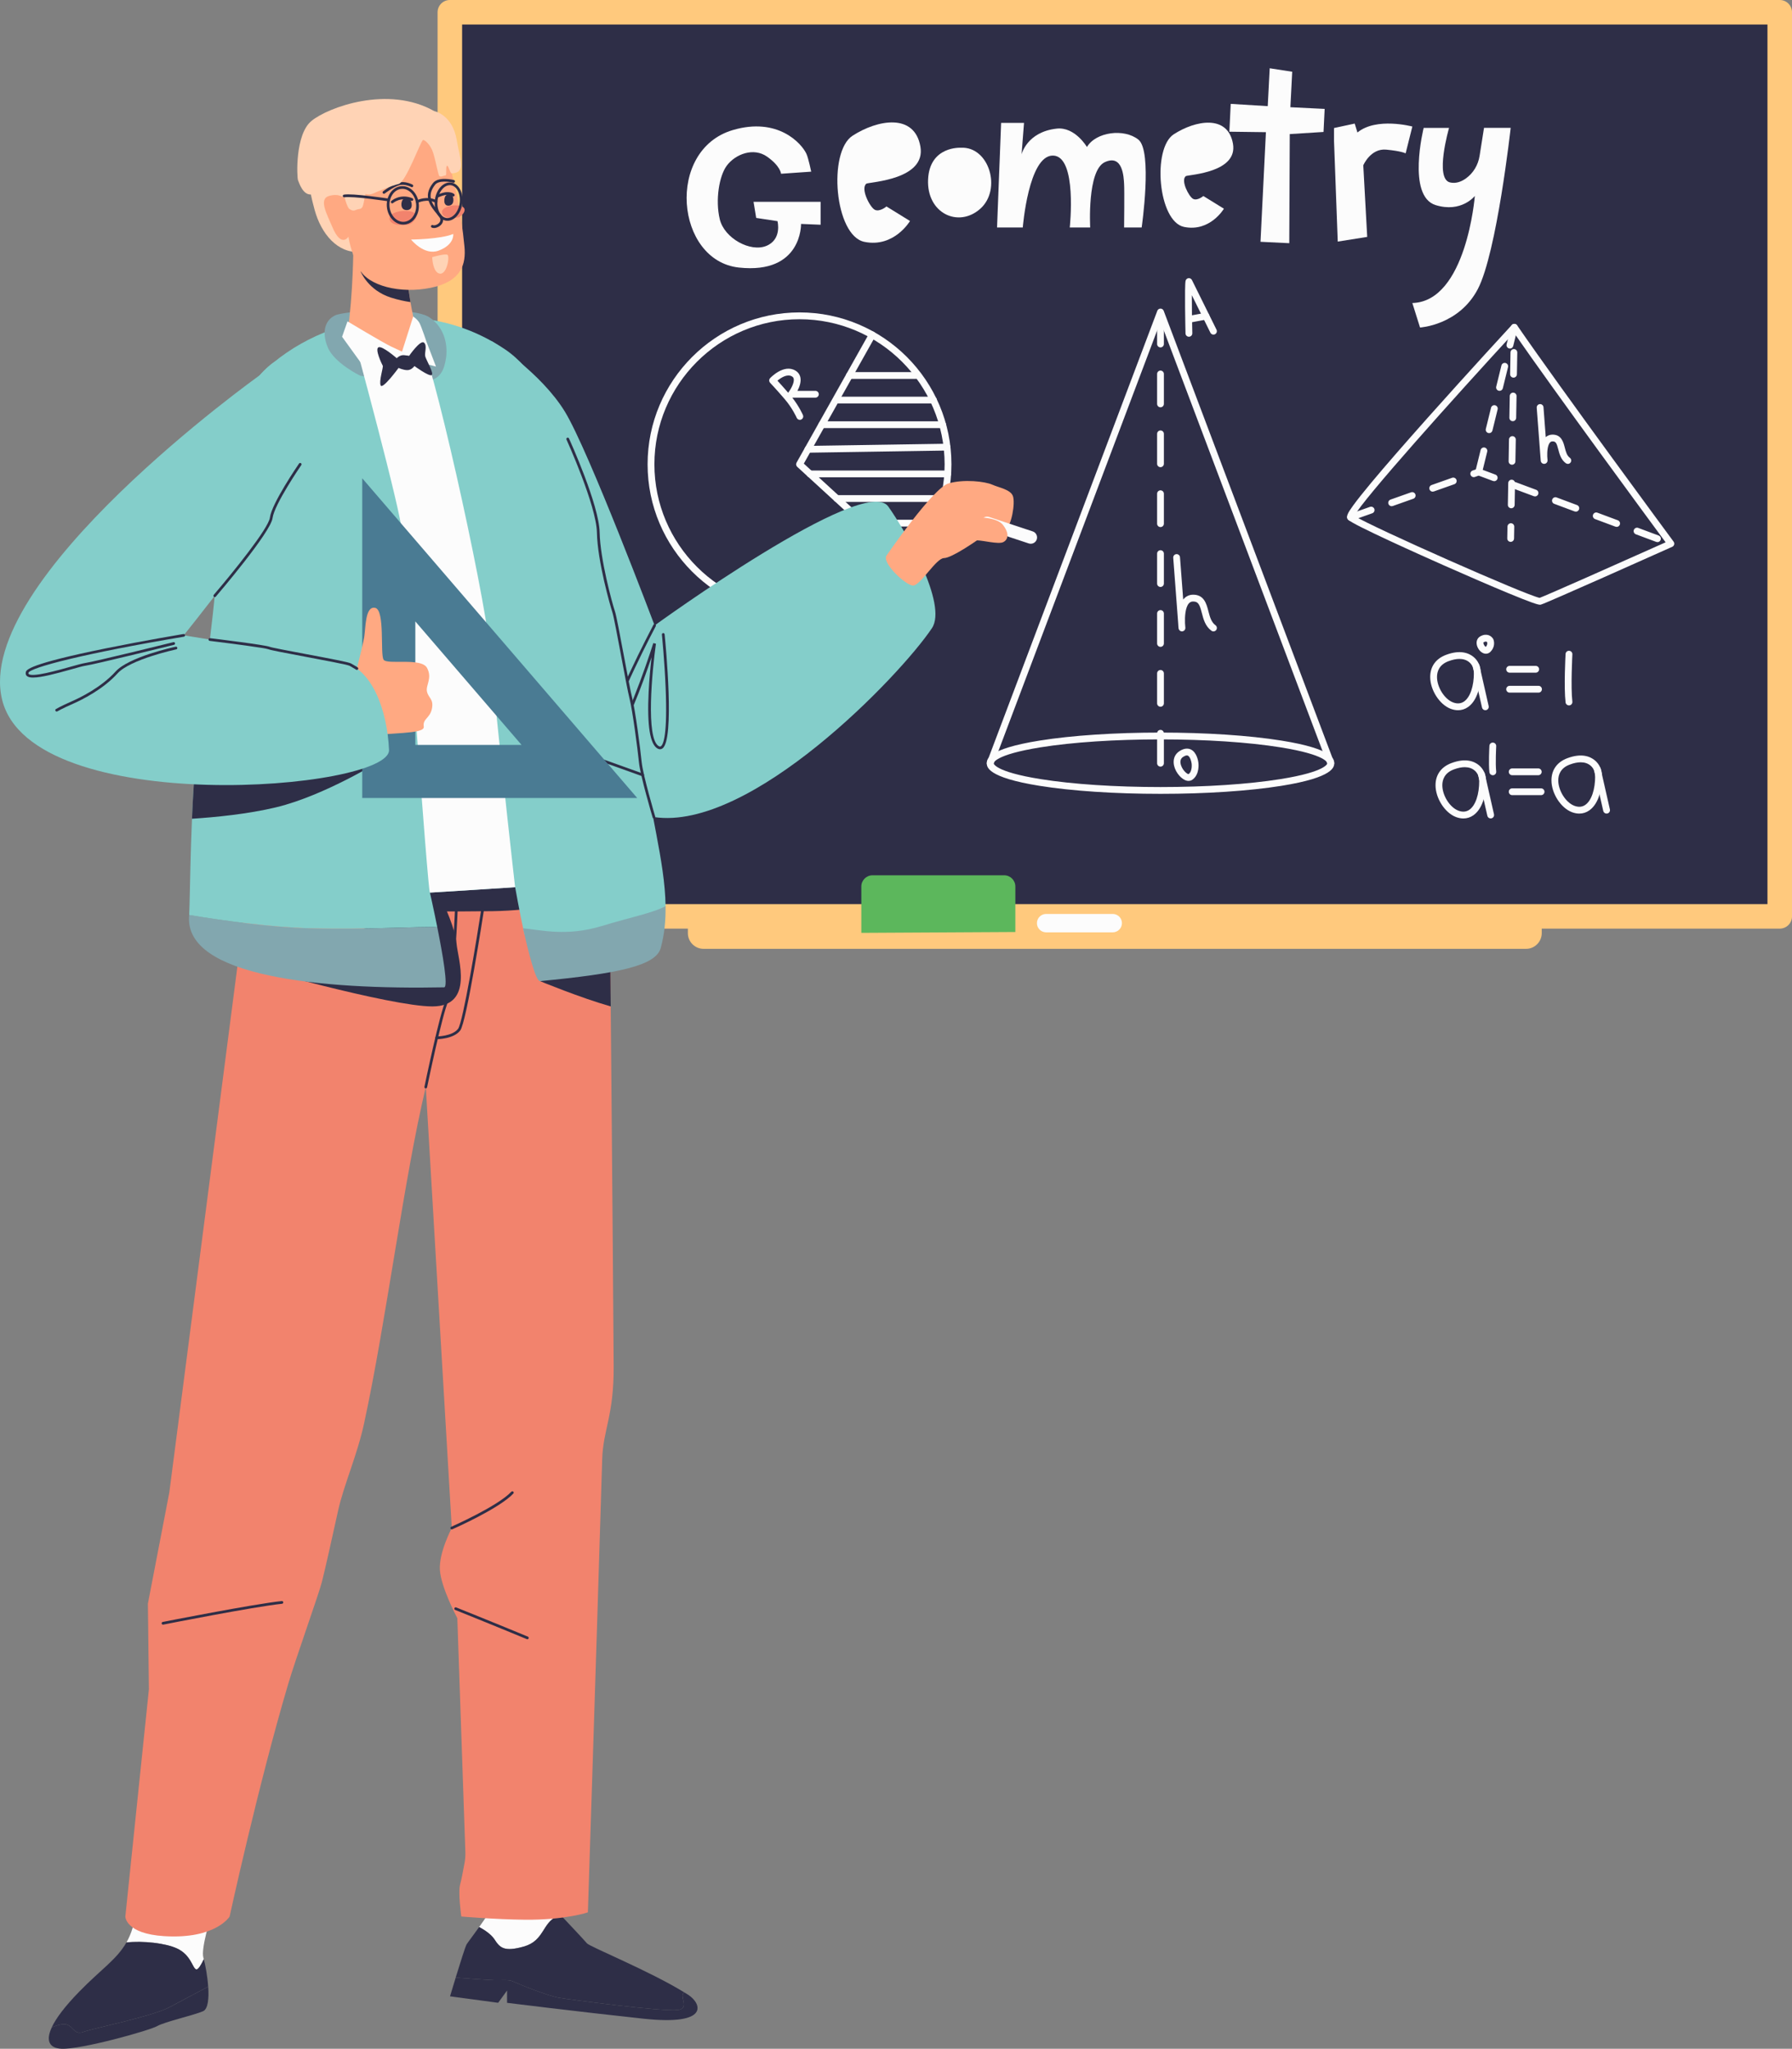 <svg id="_лой_2" xmlns="http://www.w3.org/2000/svg" width="944.49" height="1080" viewBox="0 0 944.49 1080"><rect x="0" y="0" width="944.49" height="1080" fill="#808080" stroke="none"/><g id="Teacher05_568282342"><g id="Teacher05_568282342-2"><g><path d="M237.1 6.47h700.93v476.59H237.1z" fill="#2e2e47"/><path d="M938.03.0H237.1c-3.57.0-6.47 2.89-6.47 6.47V483.05c0 3.57 2.89 6.47 6.47 6.47H938.03c3.57.0 6.47-2.89 6.47-6.47V6.47c0-3.57-2.89-6.47-6.47-6.47zm-6.47 476.59h-688V12.93h688V476.59z" fill="#ffc97d"/></g><g><g><g><path d="M421.39 324.83c-44.15.0-80.07-35.92-80.07-80.07s35.92-80.07 80.07-80.07 80.07 35.92 80.07 80.07-35.92 80.07-80.07 80.07zm0-156.55c-42.17.0-76.48 34.31-76.48 76.48s34.31 76.48 76.48 76.48 76.48-34.31 76.48-76.48-34.31-76.48-76.48-76.48z" fill="#fcfcfc"/><path d="M479.06 299.47c-.43.0-.87-.16-1.21-.47l-57.67-52.92c-.61-.56-.76-1.47-.35-2.2l38.34-68.25c.49-.86 1.58-1.17 2.44-.69.86.49 1.17 1.58.69 2.44l-37.64 67.01 56.62 51.96c.73.67.78 1.8.11 2.53-.35.39-.84.58-1.32.58z" fill="#fcfcfc"/></g><path d="M482.64 199.72h-34.95c-.99.0-1.79-.8-1.79-1.79s.8-1.79 1.79-1.79h34.95c.99.0 1.79.8 1.79 1.79s-.8 1.79-1.79 1.79z" fill="#fcfcfc"/><path d="M491.98 212.69h-50.94c-.99.0-1.79-.8-1.79-1.79s.8-1.79 1.79-1.79h50.94c.99.0 1.79.8 1.79 1.79s-.8 1.79-1.79 1.79z" fill="#fcfcfc"/><path d="M496.84 225.67h-63.72c-.99.0-1.79-.8-1.79-1.79s.8-1.79 1.79-1.79h63.72c.99.0 1.79.8 1.79 1.79s-.8 1.79-1.79 1.79z" fill="#fcfcfc"/><path d="M425.83 238.64c-.98.0-1.78-.78-1.79-1.77-.02-.99.78-1.81 1.77-1.82l73.31-1.14c1.02.0 1.81.77 1.82 1.77.02.99-.78 1.81-1.77 1.82l-73.31 1.14h-.03z" fill="#fcfcfc"/><path d="M499.5 251.61h-72.6c-.99.0-1.79-.8-1.79-1.79s.8-1.79 1.79-1.79h72.6c.99.0 1.79.8 1.79 1.79s-.8 1.79-1.79 1.79z" fill="#fcfcfc"/><path d="M497.57 264.59h-56.53c-.99.0-1.79-.8-1.79-1.79s.8-1.79 1.79-1.79h56.53c.99.0 1.79.8 1.79 1.79s-.8 1.79-1.79 1.79z" fill="#fcfcfc"/><path d="M493.27 277.56h-36.63c-.99.0-1.79-.8-1.79-1.79s.8-1.79 1.79-1.79h36.63c.99.0 1.79.8 1.79 1.79s-.8 1.79-1.79 1.79z" fill="#fcfcfc"/><path d="M485.33 290.53h-16.01c-.99.0-1.79-.8-1.79-1.79s.8-1.79 1.79-1.79h16.01c.99.0 1.79.8 1.79 1.79s-.8 1.79-1.79 1.79z" fill="#fcfcfc"/></g><path d="M421.56 221.32c-.69.0-1.36-.41-1.65-1.08-.03-.08-2.23-5.08-6.37-9.9-4.32-5.03-7.6-8.51-7.64-8.55-.65-.69-.65-1.77.0-2.46.29-.31 7.2-7.56 13.28-4.01 1.44.84 2.36 2.12 2.68 3.69.47 2.38-.53 5.05-1.57 7.03h9.47c.99.0 1.79.8 1.79 1.79s-.8 1.79-1.79 1.79h-12.17c3.65 4.69 5.53 8.99 5.61 9.19.39.91-.03 1.96-.94 2.36-.23.1-.47.15-.71.15zm-11.81-20.66c1.22 1.33 3.26 3.58 5.69 6.38.05-.1.11-.2.18-.3 1.26-1.67 3.12-5.06 2.72-7.04-.11-.57-.41-.97-.96-1.29-2.51-1.46-5.85.77-7.62 2.25z" fill="#fcfcfc"/></g><path d="M362.55 482.76v9.13c0 4.58 3.71 8.29 8.29 8.29H804.3c4.58.0 8.29-3.71 8.29-8.29v-9.13H362.55z" fill="#ffc97d"/><g><path d="M453.97 491.75v-24.44c0-3.26 2.64-5.9 5.9-5.9h69.38c3.26.0 5.9 2.64 5.9 5.9v23.99l-81.18.45z" fill="#5cb75c"/><path d="M586.48 481.78h-35.11c-2.66.0-4.85 2.18-4.85 4.85s2.18 4.85 4.85 4.85h35.11c2.66.0 4.85-2.18 4.85-4.85s-2.18-4.85-4.85-4.85z" fill="#fcfcfc"/></g><g><path d="M259.22 179.88s-10.15 161.94 29.13 205.91c8.21 9.19 37.36 42.07 56.32 44.92 50.93 7.66 129.66-74.41 146.5-99.55 8.43-12.59-14.04-51.61-23.01-64.16-12.58-17.61-123.14 62.71-123.14 62.71.0.0-34.66-92.02-47.28-112.69-12.62-20.67-38.53-37.14-38.53-37.14z" fill="#84ceca"/><path d="M103.43 1038.14c-2.03-.58-2.61-7.55-10.17-11.04-6.07-2.8-17.97-4.1-26.62-3.14 2.63-4.62 4.43-10.26 5.41-18.35 2.91-23.82 49.1-12.49 39.22 4.36.0.0-5.52 17.34-4.07 22.03.07.22.14.48.22.77-1.35 2.86-2.97 5.67-4 5.38z" fill="#fcfcfc"/><path d="M347.88 394.96c-.37.0-.79-.09-1.25-.34-4.04-2.13-5.64-12.17-4.76-29.85.34-6.79.99-13.47 1.53-18.3-4.52 13.42-14.22 40.43-19.91 42.83-.83.35-1.47.19-1.86.0-.51-.26-.88-.71-1.09-1.36-1.13-3.51 2.56-14.46 10.96-32.54 6.21-13.36 12.82-25.9 12.88-26.02.19-.35.62-.48.97-.3.35.18.48.62.3.97-7.3 13.83-25.79 51.1-23.75 57.45.13.4.3.49.36.52.11.06.31.12.66-.03 5.54-2.34 17.33-36.15 21.41-48.98l1.39.32c-1.97 13.76-5.52 50.3 1.56 54.03.53.28.82.17 1.03.03 1.37-.92 3.52-6.15 2.52-30.76-.58-14.16-1.95-27.97-1.97-28.11-.04-.39.25-.75.64-.79s.75.25.79.64c.57 5.7 5.39 55.77-1.18 60.2-.3.21-.72.39-1.25.39z" fill="#2e2e47"/><g><path d="M276.19 1026.08c-10.66 3.05-12.75.57-15.61-3.81-1.62-2.48-5.01-4.84-8.03-6.45 3.39-4.74 7.04-10.16 8.22-13.32 2.28-6.09 34.16-6.45 33.49 5.71.0.0.54.57 1.4 1.48-.7.09-1.43.28-2.16.59-7.61 3.24-6.66 12.75-17.32 15.8z" fill="#fcfcfc"/><g><path d="M357.07 1059.57c-8.12.89-55.82-5.33-62.42-6.47-6.6-1.14-22.2-7.61-24.36-8.63-2.16-1.02-5.33-.51-9.77-.63-3.45-.1-15.28-.97-20.36-1.34 2.27-7.4 5.11-16.44 5.77-17.54.55-.92 3.48-4.74 6.62-9.14 3.02 1.61 6.41 3.97 8.03 6.45 2.85 4.38 4.95 6.85 15.61 3.81 10.66-3.04 9.71-12.56 17.32-15.8.74-.31 1.46-.5 2.16-.59 3.49 3.7 12.41 13.15 13.63 14.68 1.47 1.83 32.77 14.45 51.4 25.92-3.38 1.44 3.42 8.52-3.63 9.29z" fill="#2e2e47"/><path d="M240.17 1042.5c5.08.38 16.9 1.25 20.36 1.34 4.44.13 7.61-.38 9.77.63 2.16 1.02 17.76 7.49 24.36 8.63 6.6 1.14 54.3 7.36 62.42 6.47 7.05-.77.25-7.84 3.63-9.29.71.44 1.41.88 2.08 1.31 6.74 4.36 11.88 16.37-23.56 12.56-35.44-3.81-71.98-8.37-71.98-8.37v-6.47l-4.69 6.45-25.37-3.41s1.34-4.5 2.99-9.86z" fill="#2e2e47"/></g></g><path d="M78.48 890.49l-.53-45.12 11.29-58.63 39.83-307.79 192.16-22.62s1.92 210.49 2.21 264.02c.14 25.83-5.57 33.32-6.04 48.79-3.19 105.3-7.55 238.95-7.55 238.95.0.0-11.91 4.08-33.18 3.88-15.59-.15-33.54-1.68-33.54-1.68.0.0-1.81-12.95-.58-17.02.54-1.8 1.62-7.53 2.28-11.12.36-1.97.51-3.98.44-5.98l-4.23-123.14s-8.61-16.17-9.19-25.43c-.58-9.32 6.27-22.1 6.27-22.1l-13.7-232.46c-11.58 48.34-20.9 123.76-32.56 177.44-3.64 16.75-10.65 32.28-13.63 45.7-3.57 16.04-6.48 29.46-8.61 37.86-1.63 6.4-13.81 40.41-17.77 53.81-15.91 53.79-30.83 122.45-30.83 122.45.0.0-7.33 12.01-34.43 10.33-20.53-1.27-20.53-10.33-20.53-10.33l12.42-119.8z" fill="#f2836d"/><path d="M129.34 508.78s76.29 21.74 98.53 21.75c22.24.0 13.39-25.22 12.77-33.11-.62-7.9-6.8-20.83-6.8-20.83l-104.51 32.19z" fill="#2e2e47"/><path d="M212.56 480.32s25.35.33 47.11.0c21.76-.33 45.92-4.74 45.92-9.78s-12.2-10.78-12.2-10.78l-82.74 3.11 1.91 17.46z" fill="#2e2e47"/><path d="M99.71 482.33c-.02.33-.03.63-.05.9-2.02 31.67 69.57 38.5 134.42 37.24 2.27-.04-.75-17.45-3.61-31.7-8.97-.55-36.73 1.37-66.96.56-20.39-.55-44.75-3.86-63.8-7z" fill="#82a7af"/><path d="M317.4 491.49c15.44-4.72 26.78-10.2 33.4-13.85-.34-24.13-8.88-50.79-11.87-81.09-1.03-10.46-9.58-38.05-11-48.79-10.14-76.51-31.83-143.54-61.79-163.63-50.13-33.61-111.31-11.88-135.94 21.56-16.8 22.79-13.12 46.93-14.52 76.32-1.73 36.27-7.75 73.31-11.71 109.76-3.66 33.7-3.67 78.91-4.25 90.57 19.05 3.14 43.41 6.45 63.8 7 30.23.81 57.99-1.11 66.96-.56-1.98-9.88-3.88-18.24-3.88-18.24l44.92-2.85s2.16 12.46 4.88 24.87c9.12.8 22.38 4.62 41.01-1.07z" fill="#84ceca"/><path d="M189.82 198.03s-13.66-6.62-17.08-14.94c-3.42-8.33-1.23-14.47 3.95-16.87 5.18-2.39 41.15-4.7 49.66 1.07 8.51 5.76 9.61 15.37 8.74 21.35-.87 5.98-2.79 11.61-10.69 12.31s-33.6-2.71-33.6-2.71l-.98-.21z" fill="#82a7af"/><path d="M186.94 179.88s24.17 88.48 25.11 101.4c.94 12.91 13.46 189.26 14.53 189.26s44.92-2.85 44.92-2.85c0 0-6.48-56.31-13.47-126.62-3.05-30.67-31.26-157.53-37.07-161.77-5.81-4.24-32.48-5.03-34.03.59z" fill="#fcfcfc"/><path d="M186.22 130.68s0 23.43-3.08 45.09c-.38 2.65 19.2 15.49 29.27 12.65 2.94-.83 9.97-4.59 8.57-9.13-4.43-14.3-5.95-29.28-5.95-29.28l-28.8-19.33z" fill="#ffa982"/><path d="M215.03 150.01l-6.54-4.39-18.39-2.47s3.84 9.85 15.87 13.7c3.83 1.23 7.35 1.96 10.36 2.4-.93-5.51-1.31-9.24-1.31-9.24z" fill="#2e2e47"/><path d="M164.62 86.26c-2.99 4.47-2.3 11.51 1.19 24.32 3.49 12.8 12.16 22.95 23.71 22.23 11.55-.72 3.93-46.6-3.07-50.66-7-4.06-18.88-.3-21.84 4.11z" fill="#ffd3b5"/><path d="M215.05 68.09c12.31-.35 20.38 11.27 23.08 23.29l2.82 12.58c1.32 5.9 3.02 17.08 3.85 26.04.83 8.96-1.31 18.32-17.67 21.69-16.36 3.37-33.11-1.11-37.71-9.81-4.61-8.7-5.76-17.12-5.76-17.12.0.0-3.78 6.22-8.53-5.17-2.77-6.64-7.44-14.72-1.61-16.33 5.84-1.6 7.42 1.45 8.76.86 1.34-.6-.72-24.4 16.27-33.76 2.16-1.19 12.66-2.18 16.51-2.29z" fill="#ffa982"/><path d="M228.73 120.2c-.43.0-.83-.08-1.18-.24-.36-.17-.51-.6-.34-.95.17-.36.6-.51.95-.34.76.36 2.52-.2 3.42-1.34.78-.99.7-2.08-.23-3.23-.3-.37-.62-.76-.94-1.14-3.48-4.19-7.82-9.4-2.2-16.47 2.89-3.63 10.72-1.65 11.05-1.57.38.1.61.49.51.87-.1.38-.49.61-.87.51-2.01-.52-7.65-1.34-9.56 1.07-4.89 6.15-1.3 10.48 2.18 14.66.33.39.65.78.95 1.16 1.35 1.67 1.44 3.5.24 5.02-.95 1.21-2.61 1.99-3.98 1.99z" fill="#2e2e47"/><path d="M202.36 102.15c-.21.0-.42-.09-.57-.28-.24-.31-.19-.76.12-1.01.18-.14 4.46-3.46 7.91-4.54 3.62-1.13 7.45.92 7.61 1.01.35.19.48.62.29.97-.19.35-.62.48-.97.29-.03-.02-3.47-1.85-6.49-.9-3.21 1.01-7.41 4.27-7.46 4.31-.13.1-.29.15-.44.15z" fill="#2e2e47"/><path d="M178.18 87.94s3.42 20.46 5.99 22.23c2.58 1.76 3.11.23 5 .06s2.13-1.68 2.49-3.27 3.26-16.55 3.01-18.47c-.25-1.92-15.41-.83-16.51-.54z" fill="#ffd3b5"/><path d="M206.72 107.2c-.2.0-.39-.08-.53-.24-.26-.29-.24-.75.05-1.01.19-.17 4.66-4.1 11.13-1.44.37.15.54.57.39.94-.15.37-.57.54-.94.39-5.65-2.31-9.59 1.15-9.63 1.18-.14.12-.31.18-.48.18z" fill="#2e2e47"/><path d="M230.9 104.01c-.28.0-.54-.16-.66-.43-.16-.36.0-.79.37-.95.07-.03 1.63-.72 3.27-1.12 1.78-.44 4.39-.25 5.52.81.29.27.3.73.03 1.01-.27.29-.73.3-1.01.03-.63-.6-2.71-.83-4.19-.46-1.52.37-3.02 1.03-3.04 1.04-.09.04-.19.06-.29.06z" fill="#2e2e47"/><path d="M215.18 118.4s-8.56 1.48-9.81-2.6c-1.25-4.08 8.27-5.7 12.34-3.94 4.07 1.75-.42 6.32-2.54 6.55z" fill="#f2836d"/><path d="M241.3 114.65s-7.26 1.38-8.28-2.21c-1.02-3.6 7.05-5.11 10.49-3.59 3.43 1.51-.41 5.59-2.21 5.81z" fill="#f2836d"/><path d="M216 105.06c1.03.85 2.19 5.67-1.6 5.69-3.79.02-3.01-4.67-2.09-5.53.96-.9 3.1-.64 3.68-.16z" fill="#2e2e47"/><path d="M238.11 102.68c.9.73 1.88 5.32-1.46 5.71-3.34.39-2.61-4.26-1.79-5.19.86-.98 2.74-.93 3.25-.51z" fill="#2e2e47"/><g><path d="M43.95 1071.12c-5.58 2.03-5.28-4.41-10.66-4.06-1.84.12-3.99.81-6.03 1.67 2.23-4.77 6.91-11.06 14.57-18.91 11.47-11.75 19.7-16.88 24.8-25.86 8.66-.96 20.55.34 26.62 3.14 7.55 3.49 8.13 10.46 10.17 11.04 1.03.29 2.64-2.52 4-5.38.76 2.84 1.92 8.83 2.31 14.51-4.51 2.37-13.37 7.03-20.09 10.65-9.41 5.07-40.11 11.16-45.7 13.19z" fill="#2e2e47"/><path d="M33.29 1067.06c5.37-.35 5.07 6.09 10.66 4.06 5.58-2.03 36.29-8.12 45.7-13.19 6.72-3.62 15.57-8.28 20.09-10.65.42 6.08-.03 11.8-2.77 12.95-5.57 2.32-20.09 5.52-24.16 7.84-4.07 2.32-40.38 12.49-50.55 11.91-6.11-.35-8.33-4.07-4.98-11.25 2.04-.86 4.19-1.55 6.03-1.67z" fill="#2e2e47"/></g><path d="M183.14 169.39s18.07 10.89 22.84 13.2c4.77 2.31 5.92 2.75 5.92 2.75l5.88-18.5s2.36 1.56 3.38 3.54c1.03 1.98 3.67 9.9 3.67 9.9l4.96 12.95-16.72-4.4-18.07 9.05-14.7-20.35 2.85-8.14z" fill="#fcfcfc"/><path d="M224.42 573.76s-.1.0-.15-.01c-.39-.08-.64-.46-.56-.85.33-1.59 8.06-38.99 11.35-45.92 3.2-6.72 4.84-49.98 4.86-50.42.01-.4.34-.7.74-.69.4.01.7.35.69.74-.07 1.79-1.67 44-5 50.98-3.23 6.77-11.17 45.21-11.25 45.59-.07.34-.37.57-.7.57z" fill="#2e2e47"/><path d="M230.15 547.8c-.4.0-.72-.32-.72-.72s.32-.72.72-.72c.08.0 8.23-.05 11.27-4.01 2.62-3.4 9.93-47.95 12.53-64.83.06-.39.42-.66.82-.6.39.06.66.43.6.82-.96 6.25-9.49 61.18-12.81 65.49-3.48 4.52-12.04 4.57-12.41 4.57z" fill="#2e2e47"/><path d="M238.12 806.22c-.28.0-.54-.16-.66-.43-.16-.36.0-.79.37-.95.24-.11 24.39-10.76 31.68-18.49.27-.29.73-.3 1.01-.03.29.27.3.73.03 1.01-7.49 7.93-31.14 18.37-32.14 18.81-.09.04-.19.06-.29.06z" fill="#2e2e47"/><path d="M321.89 530.53c-.08-9.16-.16-17.84-.23-25.81l-37.04 12.48s21.22 8.76 37.27 13.33z" fill="#2e2e47"/><path d="M277.95 864.12c-.09.0-.18-.02-.27-.05-17.83-7.39-37.58-15.32-37.78-15.4-.37-.15-.55-.56-.4-.93.15-.37.56-.55.93-.4.2.08 19.96 8.01 37.79 15.4.37.15.54.57.39.94-.11.28-.38.44-.66.44z" fill="#2e2e47"/><path d="M85.91 856.42c-.34.0-.64-.24-.7-.58-.08-.39.18-.77.56-.84.48-.09 47.95-9.47 62.74-11.01.4-.04.75.25.79.64.04.39-.25.75-.64.79-14.73 1.53-62.13 10.89-62.61 10.99-.05.0-.09.01-.14.01z" fill="#2e2e47"/><path d="M216.65 126.27s15.53-.12 22.24-2.94c0 0 .8 5.63-7.73 8.79-7.63 2.82-14.5-5.84-14.5-5.84z" fill="#fcfcfc"/><path d="M228.89 58.58s9.51 1.76 11.81 15.12c1.9 11.04 4.96 17.39-2.58 17.69-.91.04-1.73-4.11-2.43-4.01-.97.13-.14 4.85-.79 5.02-1.84.48-2.57.94-3.32.42-.65-.44-1.75-7.44-3.32-12.4-1.37-4.34-4.73-6.99-5.34-6.61-1.3.83-8.99 22.25-12.88 23.19-3.89.94-10.24 3.65-13.42 5.02-3.18 1.37-4.19-.47-9.02-.71-4.83-.24-19.53 1.02-23.77 1.21-4.24.19-6.17-6.08-6.76-7.51-.59-1.42-1.65-24.06 7.07-31.25 8.72-7.19 40.47-18.98 64.73-5.19z" fill="#ffd3b5"/><path d="M235.83 116.39c-1.02.0-2.01-.29-2.92-.85-3.49-2.19-4.82-8.1-2.97-13.16 1.08-2.95 3.02-5.1 5.31-5.89 1.61-.55 3.3-.36 4.74.55 3.49 2.19 4.82 8.1 2.97 13.16h0c-1.08 2.95-3.02 5.1-5.31 5.89-.6.21-1.22.31-1.82.31zm1.26-18.78c-.45.0-.91.08-1.36.23-1.86.64-3.51 2.51-4.43 5.02-1.63 4.47-.57 9.6 2.38 11.46 1.08.68 2.3.82 3.51.4 1.86-.64 3.52-2.51 4.43-5.02h0c1.63-4.47.56-9.6-2.38-11.46-.67-.42-1.4-.64-2.14-.64zm5.2 12.34h0z" fill="#2e2e47"/><path d="M212.55 118.39c-1.76.0-3.49-.66-4.98-1.91-3.82-3.21-4.87-9.51-2.34-14.03 1.28-2.3 3.26-3.8 5.57-4.22 2.19-.4 4.42.23 6.27 1.79 3.82 3.21 4.87 9.51 2.35 14.03-1.28 2.3-3.26 3.8-5.57 4.22-.43.08-.86.12-1.29.12zm-.46-18.84c-.34.0-.68.03-1.03.09-1.88.34-3.51 1.59-4.58 3.51-2.2 3.95-1.3 9.44 2.02 12.23 1.51 1.27 3.32 1.8 5.08 1.47 1.88-.34 3.51-1.59 4.58-3.51 2.2-3.95 1.3-9.44-2.02-12.23-1.22-1.03-2.63-1.57-4.06-1.57z" fill="#2e2e47"/><path d="M219.85 107c-.26.0-.52-.15-.64-.4-.18-.35-.03-.79.32-.96.23-.11 5.7-2.78 10.67.02.34.19.47.63.27.98-.19.34-.63.47-.98.27-4.31-2.43-9.27.0-9.32.02-.1.05-.21.08-.32.08z" fill="#2e2e47"/><path d="M204.86 106.12s-.07.0-.11.0c-.19-.03-19.01-2.85-23.24-2.11-.39.07-.76-.19-.83-.58-.07-.39.19-.76.58-.83 4.45-.79 22.91 1.98 23.7 2.1.39.06.66.42.6.82-.05.36-.36.61-.71.61z" fill="#2e2e47"/><path d="M317.16 488.14c-18.63 5.69-32.33 2.01-41.46 1.21 2.73 12.45 6.7 28.06 8.92 27.85 41.25-3.98 61.06-8.1 63.62-17.46 1.96-7.14 2.65-14.5 2.55-22.1-6.62 3.65-18.2 5.79-33.64 10.51z" fill="#82a7af"/><path d="M101.19 431.6c12.03-.77 29.47-2.45 44.41-6.05 25.83-6.22 55.93-25.11 55.93-25.11l-98.15-2.86c-1.02 10.92-1.71 22.72-2.19 34.02z" fill="#2e2e47"/><path d="M344.66 431.43c-.31.0-.59-.2-.69-.51-.26-.89-6.48-21.88-7.2-29.04-.69-6.92-3.37-27.36-5-33.75-.77-3.02-2.46-12.04-4.25-21.59-2-10.7-4.08-21.76-4.76-23.78-.97-2.86-7.86-26.75-8.15-42.03-.27-14.23-15.88-48.67-16.04-49.02-.16-.36.0-.79.36-.95.36-.16.79.0.95.36.65 1.42 15.89 35.05 16.17 49.58.27 13.92 6.5 36.96 8.07 41.6.72 2.11 2.71 12.73 4.81 23.97 1.71 9.11 3.47 18.52 4.23 21.5 1.68 6.57 4.33 26.81 5.04 33.96.7 7.02 7.08 28.56 7.15 28.77.11.38-.1.78-.48.89-.07.02-.14.03-.2.03z" fill="#2e2e47"/><path d="M338.72 409.22c-.08.0-.16-.01-.24-.04l-36.83-13.2c-.37-.13-.57-.54-.43-.92s.54-.57.92-.43l36.83 13.2c.37.13.57.54.43.92-.11.29-.38.48-.68.48z" fill="#2e2e47"/><g><path d="M467.24 292.87s24.48-35.65 32.67-38.03 19.32-1.01 23 .62c3.68 1.64 9.82 2.58 11 6.17 1.18 3.59-.6 15.38-4.34 18.3-3.74 2.92-14.64 4.92-14.64 4.92.0.0-13.25 9.32-17.4 9.35-4.15.03-12.38 14.36-16.22 14.47-3.84.11-16.7-12.03-14.06-15.8z" fill="#ffa982"/><path d="M544.31 280.13l-22.99-7.62c-1.75-.58-3.65.38-4.22 2.12-.58 1.75.38 3.65 2.12 4.22l22.99 7.62c1.75.58 3.65-.38 4.22-2.12s-.38-3.65-2.12-4.22z" fill="#fcfcfc"/><path d="M501.36 270.19l10.59 2.51s12.9-.76 16.61 3.94c3.72 4.7 2.68 8.01.11 9.18-2.57 1.17-10.46-.95-13.76-.97-3.3-.02-17.75 6.22-22.67 1.24-4.92-4.98-1.48-18.41 9.11-15.9z" fill="#ffa982"/></g><path d="M190.92 252.13v168.52h144.92L190.92 252.13zm27.98 75.45 55.98 65.09H218.9v-65.09z" fill="#4a7b93"/><path d="M185.52 362.64s5.56-21.7 6.41-26.62c.86-4.92.43-16.67 5.77-15.6 5.34 1.07 2.57 24.58 4.49 27.36 1.92 2.78 19.88-1.28 22.87 4.28 2.99 5.56-.86 9.19.0 12.61.86 3.42 3.63 3.85 2.57 8.98-1.07 5.13-4.92 5.13-4.28 9.41.64 4.28-19.88 2.78-29.71 5.34-9.83 2.57-20.73-14.1-8.12-25.75z" fill="#ffa982"/><path d="M209.08 188.83s1.7-1.79 3.77-1.61c2.06.18 2.78.36 2.78.36.0.0 5.89-8.52 7.8-6.98 1.91 1.54.18 5.36.72 7.34.54 1.97 4.78 9.04 3.33 9.81-1.45.77-9.05-4.79-9.05-4.79.0.0-1.46 2.15-3.7 2.15s-4.66-1.17-4.66-1.17c0 0-8.39 11.48-9.42 9.24-1.03-2.24 1.5-9.69 1.08-10.4-.42-.72-4.3-8.8-2.24-9.7 2.06-.9 9.6 5.75 9.6 5.75z" fill="#2e2e47"/><path d="M136.81 197.88S-14.32 305.68 1.11 368.82c15.42 63.13 204.88 47.76 203.93 26.48-.96-21.28-9.08-43.16-24.75-46.39-15.67-3.23-83.46-13.99-83.46-13.99.0.0 43.4-54.17 49.14-67.44 5.74-13.27 12.02-19.37 16.77-33.36 4.75-13.99.43-66.57-25.92-36.24z" fill="#84ceca"/><path d="M227.78 135.56s6.7-1.97 8.04-1.26c1.35.72-.24 10.49-4.02 9.95-3.78-.54-4.02-8.7-4.02-8.7z" fill="#ffd3b5"/><path d="M113.2 314.76c-.17.0-.33-.06-.47-.17-.3-.26-.34-.71-.08-1.01 9.92-11.58 28.87-35 29.6-40.72.97-7.53 14.78-27.65 15.36-28.51.22-.33.67-.41 1-.18.33.22.41.67.18 1-.14.21-14.2 20.69-15.12 27.88-.97 7.57-28.75 40.09-29.94 41.47-.14.17-.34.25-.55.25z" fill="#2e2e47"/><path d="M17.45 357.17c-1.57.0-2.71-.26-3.34-.86-.36-.35-.74-.97-.5-1.98.27-1.15 1-4.2 42.35-12.58 20.22-4.1 40.54-7.51 40.74-7.54.39-.07.76.2.83.59.07.39-.2.76-.59.83-52.35 8.77-81.28 16.35-81.93 19.04-.1.42.04.55.1.61 1.92 1.85 15.06-1.84 22.11-3.82 3.49-.98 6.24-1.75 7.6-1.95 4.93-.7 46.15-10.88 46.56-10.99.38-.1.77.14.87.52.1.38-.14.77-.52.87-1.7.42-41.7 10.3-46.7 11.01-1.26.18-4.11.98-7.41 1.91-8.41 2.36-15.86 4.33-20.16 4.33z" fill="#2e2e47"/><path d="M29.86 375.09c-.24.0-.48-.12-.62-.35-.2-.34-.09-.78.25-.98.1-.06 2.5-1.49 8.45-4.11 4.41-1.94 15.47-7.35 22.95-15.63 7.01-7.76 30.71-12.89 31.71-13.11.39-.08.77.16.85.55.08.39-.16.77-.55.85-.24.05-24.25 5.25-30.95 12.67-7.67 8.49-18.95 14.01-23.44 15.99-5.85 2.57-8.27 4.01-8.29 4.02-.11.07-.24.1-.37.1z" fill="#2e2e47"/><path d="M188.09 353.13c-.14.0-.28-.04-.4-.12-.01.0-1.39-.93-3.49-2.06-1.07-.58-13.6-2.94-23.66-4.83-11.13-2.1-18.01-3.4-19-3.85-1.47-.66-19.35-3.01-31.01-4.43-.39-.05-.67-.41-.62-.8.05-.39.4-.67.8-.63 2.99.36 29.28 3.59 31.43 4.55.89.4 10.34 2.18 18.68 3.75 13.78 2.59 22.9 4.34 24.08 4.98 2.17 1.17 3.55 2.09 3.61 2.13.33.22.42.67.2 1-.14.21-.37.32-.6.32z" fill="#2e2e47"/></g><g><path d="M611.65 418.47c-24.07.0-46.71-1.5-63.75-4.23-27.8-4.44-27.8-10.07-27.8-11.92s0-7.47 27.8-11.92c17.04-2.73 39.69-4.23 63.75-4.23s46.71 1.5 63.75 4.23c27.8 4.44 27.8 10.07 27.8 11.92s0 7.47-27.8 11.92c-17.04 2.72-39.68 4.23-63.75 4.23zm0-28.7c-23.88.0-46.32 1.48-63.19 4.18-24.5 3.92-24.78 8.33-24.78 8.38s.28 4.46 24.78 8.38c16.86 2.7 39.3 4.18 63.19 4.18s46.32-1.48 63.19-4.18c24.5-3.92 24.78-8.33 24.78-8.38s-.28-4.46-24.78-8.38c-16.86-2.7-39.3-4.18-63.19-4.18z" fill="#fcfcfc"/><path d="M701.4 404.13c-.72.0-1.41-.44-1.68-1.16l-88.08-233.42-88.08 233.42c-.35.93-1.38 1.4-2.31 1.04-.93-.35-1.39-1.38-1.04-2.31l89.76-237.87c.26-.7.93-1.16 1.68-1.16s1.41.46 1.68 1.16l89.76 237.87c.35.93-.12 1.96-1.04 2.31-.21.08-.42.12-.63.12z" fill="#fcfcfc"/><path d="M611.65 404.12c-.99.0-1.79-.8-1.79-1.79v-15.78c0-.99.8-1.79 1.79-1.79s1.79.8 1.79 1.79v15.78c0 .99-.8 1.79-1.79 1.79zm0-31.57c-.99.0-1.79-.8-1.79-1.79v-15.78c0-.99.8-1.79 1.79-1.79s1.79.8 1.79 1.79v15.78c0 .99-.8 1.79-1.79 1.79zm0-31.57c-.99.0-1.79-.8-1.79-1.79v-15.78c0-.99.8-1.79 1.79-1.79s1.79.8 1.79 1.79v15.78c0 .99-.8 1.79-1.79 1.79zm0-31.57c-.99.0-1.79-.8-1.79-1.79v-15.78c0-.99.8-1.79 1.79-1.79s1.79.8 1.79 1.79v15.78c0 .99-.8 1.79-1.79 1.79zm0-31.57c-.99.0-1.79-.8-1.79-1.79v-15.78c0-.99.8-1.79 1.79-1.79s1.79.8 1.79 1.79v15.78c0 .99-.8 1.79-1.79 1.79zm0-31.57c-.99.0-1.79-.8-1.79-1.79v-15.78c0-.99.8-1.79 1.79-1.79s1.79.8 1.79 1.79v15.78c0 .99-.8 1.79-1.79 1.79zm0-31.57c-.99.0-1.79-.8-1.79-1.79v-15.78c0-.99.8-1.79 1.79-1.79s1.79.8 1.79 1.79v15.78c0 .99-.8 1.79-1.79 1.79zm0-31.57c-.99.0-1.79-.8-1.79-1.79v-15.78c0-.99.8-1.79 1.79-1.79s1.79.8 1.79 1.79v15.78c0 .99-.8 1.79-1.79 1.79z" fill="#fcfcfc"/><path d="M622.96 332.83c-.89.0-1.66-.67-1.78-1.57-.04-.33-.16-1.4-.22-2.87l-2.6-34.36c-.07-.99.67-1.85 1.65-1.92.97-.08 1.85.66 1.92 1.65l1.69 22.29c.09-.11.18-.23.28-.33 1.29-1.46 3-2.23 4.97-2.23 5.77.0 7.02 4.82 8.02 8.69.74 2.85 1.5 5.79 3.73 7.41.8.58.98 1.7.4 2.51-.58.8-1.7.98-2.51.4-3.27-2.38-4.24-6.12-5.09-9.42-1.13-4.35-1.81-6-4.55-6-.94.0-1.67.32-2.28 1.01-1.9 2.15-2.15 7.12-2.02 10.39l.18 2.42c.07.97-.64 1.82-1.61 1.92-.06.0-.12.0-.18.0z" fill="#fcfcfc"/><path d="M626.45 411.65c-.57.0-1.24-.13-2-.49-2.62-1.23-5.61-5.03-5.86-9.01-.17-2.63.94-4.84 3.12-6.23 2.72-1.73 4.73-1.41 5.94-.83 3.25 1.55 3.91 6.36 3.98 7.01.07.52.7 6.1-3.12 8.88-.41.3-1.1.66-2.06.66zm-.89-13.43c-.63.0-1.36.37-1.93.73-1.51.96-1.87 2.54-1.08 4.7.99 2.72 3.25 4.49 3.91 4.41 2.1-1.54 1.61-5.44 1.6-5.48v-.05h0c-.13-1.13-.79-3.63-1.97-4.2-.16-.08-.34-.11-.53-.11z" fill="#fcfcfc"/><g><path d="M626.62 177.51c-.97.0-1.77-.78-1.79-1.75-.06-2.53-.55-24.76.03-27.69.15-.75.76-1.33 1.53-1.43.76-.1 1.5.3 1.84.99.09.18 9.05 18.37 12.94 26.16.44.89.08 1.96-.8 2.41-.89.44-1.96.08-2.41-.8-2.42-4.85-6.8-13.72-9.79-19.78-.02 5.86.11 14.18.25 20.06.02.99-.76 1.81-1.75 1.83h-.04z" fill="#fcfcfc"/><path d="M627.74 169.92c-.85.0-1.6-.6-1.76-1.47-.18-.97.46-1.91 1.44-2.09l7.88-1.46c.98-.18 1.91.46 2.09 1.44.18.97-.46 1.91-1.44 2.09l-7.88 1.46c-.11.02-.22.03-.33.03z" fill="#fcfcfc"/></g></g><g><path d="M703.1 74.17l1.97 53.18 15.53-2.47-2.07-37.74s3.84-9.04 12.1-8.26c8.26.79 10.22 1.97 10.22 1.97l3.54-14.15s-18.96-5.11-28.94 3.15l-1.44-4.71-10.9 2.35v6.68z" fill="#fcfcfc"/><path d="M456.66 96.79c2.58-.91 31.45-2.26 28.45-19.51-3.1-17.8-22.61-14.23-35.75-5.74-13.13 8.48-9.48 52.72 6.2 55.95 15.68 3.23 24.07-10.99 24.07-10.99l-12.4-7.66s-3.65 3.07-6.2 1.72c-2.55-1.35-7.66-11.2-4.38-13.76z" fill="#fcfcfc"/><path d="M625.01 92.82c2.25-.79 27.46-1.97 24.84-17.03-2.71-15.54-19.74-12.42-31.2-5.01s-8.28 46.02 5.41 48.84c13.69 2.82 21.01-9.6 21.01-9.6l-10.83-6.69s-3.18 2.68-5.41 1.5c-2.23-1.18-6.69-9.78-3.82-12.01z" fill="#fcfcfc"/><path d="M506.43 77.89s-16.49-1.05-17.28 16.75c-.79 17.8 15.97 25.65 27.48 15.44 11.52-10.21 4.71-32.98-10.21-32.2z" fill="#fcfcfc"/><path d="M527.65 64.78l-2.15 55.13h13.57s3.01-38.11 15.93-37.9c12.92.22 8.83 37.9 8.83 37.9h10.77s-1.72-30.15 7.75-34.45c9.47-4.31 9.91 7.97 10.12 11.52.22 3.55.0 22.93.0 22.93h9.26s5.81-40.27-1.72-46.3c-7.54-6.03-22.39-4.09-27.13 3.88.0.0-6.28-10.75-15.93-9.69-15.72 1.72-18.52 13.57-18.52 13.57l1.29-16.58h-12.06z" fill="#fcfcfc"/><path d="M750.36 67.41s-8.99 35.95 6.29 40.7c13.61 4.23 20.68-4.82 20.68-4.82.0.0-4.43 55.68-32.94 56.45l4.05 12.91s20.42-1.16 30.44-20.23c10.02-19.07 17.34-85.01 17.34-85.01h-14.06l-2.33 14.75c-.75 4.78-3.31 9.13-7.25 11.93-2.36 1.68-5.23 2.8-8.33 2.08-8.28-1.93-.51-28.75-.51-28.75h-13.36z" fill="#fcfcfc"/><path d="M697.58 69.56 698.17 57.41 680.24 56.53H680.11L681.07 37.82 669.21 35.99 668.17 55.94 667.43 55.91 648.66 54.76 647.95 69.43 667.21 69.68 664.36 127.46 679.52 128.2 679.78 70.68 697.58 69.56z" fill="#fcfcfc"/><path d="M425.07 81.17c-2.56-5.64-15.2-19.59-38.83-12.61-35.53 10.49-30.21 68.86 3.21 72.48 33.42 3.62 32.75-23 32.75-23l10.31.43v-12.09h-35.35l1.4 8.5 11.22 1.7s2.53 9.54-5.84 13.03c-8.37 3.49-22.15-3.93-24.58-14.04-2.43-10.11-.31-22.84 3.67-28.21 4.59-6.18 14.17-9.79 21.28-4.77s7.35 9.01 7.35 9.01l15.89-1.11s-1.48-7.12-2.48-9.31z" fill="#fcfcfc"/></g><g><path d="M826.34 244.53c-.37.0-.73-.11-1.05-.34-2.59-1.88-3.37-4.9-4-7.33-.86-3.34-1.31-4.18-2.99-4.18-.58.0-1.01.19-1.38.61-1.22 1.38-1.52 4.66-1.43 7.28l.15 2.03c.07.97-.64 1.82-1.61 1.92-.97.1-1.84-.6-1.96-1.56-.03-.25-.12-1.05-.17-2.15l-1.96-25.87c-.07-.99.67-1.85 1.65-1.92.98-.07 1.85.67 1.92 1.65l1.19 15.76c.98-.87 2.21-1.33 3.58-1.33 4.68.0 5.71 3.97 6.46 6.87.56 2.16 1.09 4.2 2.64 5.33.8.58.98 1.7.4 2.51-.35.48-.9.74-1.45.74z" fill="#fcfcfc"/><path d="M811.68 318.78c-1.09.0-4.05-.84-17.07-6.24-8.95-3.71-20.87-8.86-33.55-14.48-11.28-5-48.27-21.53-50.57-24.16-1.27-1.45-.22-3.4 2.76-7.51 2.07-2.85 5.25-6.85 9.45-11.9 7.05-8.46 17.09-20.01 29.84-34.33 21.7-24.36 44.05-48.61 44.28-48.85.37-.4.91-.61 1.45-.57.54.04 1.04.32 1.35.77 23.47 34.1 81.89 113.24 82.47 114.03.32.44.43 1 .29 1.52s-.51.96-1 1.18c-6.76 3.03-66.16 29.6-69.15 30.45-.15.04-.3.09-.55.09zm-97.86-46.82c9.28 5.86 90.61 41.89 97.67 43.2 3.92-1.45 40.74-17.8 66.39-29.28-8.69-11.78-57.75-78.42-79.95-110.49-31.52 34.24-79.84 88.13-84.11 96.57z" fill="#fcfcfc"/><path d="M873.57 285.77c-.21.0-.42-.04-.63-.11l-10.75-4.01c-.93-.35-1.4-1.38-1.05-2.31.35-.93 1.38-1.4 2.31-1.05l10.75 4.01c.93.35 1.4 1.38 1.05 2.31-.27.72-.95 1.17-1.68 1.17zm-21.51-8.03c-.21.0-.42-.04-.63-.11l-10.75-4.01c-.93-.35-1.4-1.38-1.05-2.31.35-.93 1.38-1.4 2.31-1.05l10.75 4.01c.93.35 1.4 1.38 1.05 2.31-.27.72-.95 1.17-1.68 1.17zm-140.22-3.23c-.74.0-1.43-.46-1.69-1.2-.33-.93.16-1.96 1.09-2.29l10.82-3.83c.93-.33 1.96.16 2.29 1.09.33.93-.16 1.96-1.09 2.29l-10.82 3.83c-.2.07-.4.1-.6.1zm118.71-4.8c-.21.0-.42-.04-.63-.11l-10.75-4.01c-.93-.35-1.4-1.38-1.05-2.31.35-.93 1.38-1.4 2.31-1.05l10.75 4.01c.93.35 1.4 1.38 1.05 2.31-.27.72-.95 1.17-1.68 1.17zm-97.07-2.86c-.74.0-1.43-.46-1.69-1.2-.33-.93.16-1.96 1.09-2.29l10.82-3.83c.93-.33 1.96.16 2.29 1.09.33.93-.16 1.96-1.09 2.29l-10.82 3.83c-.2.07-.4.1-.6.1zm75.56-5.17c-.21.0-.42-.04-.63-.11l-10.75-4.01c-.93-.35-1.4-1.38-1.05-2.31.35-.93 1.38-1.4 2.31-1.05l10.75 4.01c.93.35 1.4 1.38 1.05 2.31-.27.72-.95 1.17-1.68 1.17zm-53.92-2.5c-.74.0-1.43-.46-1.69-1.2-.33-.93.16-1.96 1.09-2.29l10.82-3.83c.93-.33 1.96.16 2.29 1.09.33.93-.16 1.96-1.09 2.29l-10.82 3.83c-.2.07-.4.1-.6.1zm32.41-5.53c-.21.0-.42-.04-.63-.11l-7.56-2.82-1.98.7c-.93.33-1.96-.16-2.29-1.09-.33-.93.16-1.96 1.09-2.29l2.6-.92c.4-.14.83-.14 1.23.01l8.17 3.05c.93.35 1.4 1.38 1.05 2.31-.27.72-.95 1.17-1.68 1.17z" fill="#fcfcfc"/><path d="M796.21 285.64h-.03c-.99-.02-1.78-.83-1.76-1.82l.11-6.24c.02-.99.86-1.77 1.82-1.76.99.02 1.78.83 1.76 1.82l-.11 6.24c-.02.98-.82 1.76-1.79 1.76zm.31-17.71h-.03c-.99-.02-1.78-.83-1.76-1.82l.2-11.48c.02-.99.86-1.8 1.82-1.76.99.02 1.78.83 1.76 1.82l-.2 11.48c-.02.98-.82 1.76-1.79 1.76zm-17.15-17.32c-.14.0-.29-.02-.43-.05-.96-.24-1.55-1.21-1.31-2.17l2.74-11.15c.24-.96 1.21-1.55 2.17-1.31.96.24 1.55 1.21 1.31 2.17l-2.74 11.15c-.2.82-.93 1.37-1.74 1.37zm17.55-5.63h-.03c-.99-.02-1.78-.83-1.76-1.82l.2-11.48c.02-.99.85-1.79 1.82-1.76.99.02 1.78.83 1.76 1.82l-.2 11.48c-.02.98-.82 1.76-1.79 1.76zm-12.06-16.66c-.14.0-.29-.02-.43-.05-.96-.24-1.55-1.21-1.31-2.17l2.74-11.15c.24-.96 1.21-1.55 2.17-1.31.96.24 1.55 1.21 1.31 2.17l-2.74 11.15c-.2.82-.93 1.37-1.74 1.37zm12.46-6.29h-.03c-.99-.02-1.78-.83-1.76-1.82l.2-11.48c.02-.99.85-1.79 1.82-1.76.99.02 1.78.83 1.76 1.82l-.2 11.48c-.02.98-.82 1.76-1.79 1.76zm-6.98-16c-.14.0-.29-.02-.43-.05-.96-.24-1.55-1.21-1.31-2.17l2.74-11.15c.24-.96 1.21-1.55 2.17-1.31.96.24 1.55 1.21 1.31 2.17l-2.74 11.15c-.2.82-.93 1.37-1.74 1.37zm7.37-6.96h-.03c-.99-.02-1.78-.83-1.76-1.82l.2-11.48c.02-.99.84-1.79 1.82-1.76.99.02 1.78.83 1.76 1.82l-.2 11.48c-.02.98-.82 1.76-1.79 1.76zm-1.89-15.34c-.14.0-.29-.02-.43-.05-.96-.24-1.55-1.21-1.31-2.17l2.32-9.41c.22-.89 1.06-1.47 1.97-1.35.91.12 1.58.9 1.56 1.81l-.03 1.79c0 .57-.29 1.08-.71 1.4l-1.63 6.62c-.2.82-.93 1.37-1.74 1.37z" fill="#fcfcfc"/></g><g><g><path d="M768.48 374.39c-1.27.0-2.58-.25-3.92-.76-5.85-2.23-10.78-9.92-10.76-16.8.01-5.49 2.98-9.62 8.35-11.63 7.49-2.81 12.02-.95 14.51 1.11 2.37 1.96 3.74 4.92 3.76 8.13h0c.05 8.63-2.4 15.3-6.72 18.3-1.58 1.1-3.34 1.65-5.21 1.65zm.73-27.04c-1.71.0-3.65.4-5.8 1.21-4.96 1.86-6.01 5.53-6.02 8.28-.01 5.44 3.94 11.71 8.45 13.43 2.19.83 4.15.67 5.81-.48 3.24-2.25 5.22-8.12 5.18-15.33h0c-.01-2.11-.93-4.13-2.46-5.39-1.39-1.15-3.12-1.72-5.16-1.72z" fill="#fcfcfc"/><path d="M782.86 374.39c-.82.0-1.56-.56-1.75-1.4l-4.85-21.4c-.22-.97.39-1.93 1.35-2.15.97-.22 1.93.39 2.15 1.35l4.85 21.4c.22.97-.39 1.93-1.35 2.15-.13.03-.27.04-.4.04z" fill="#fcfcfc"/><path d="M783.16 344.61c-.41.0-.83-.07-1.24-.23-1.88-.69-3.48-2.94-3.65-5.11-.13-1.67.59-3.07 1.98-3.85 1.78-1 3.21-.91 4.1-.65 1.74.49 2.56 1.89 2.64 2.05.03.05.06.11.08.16.57 1.33.89 4.21-1.52 6.62-.66.66-1.5 1.01-2.38 1.01zm-.05-6.42c-.31.0-.68.12-1.12.37-.08.04-.21.12-.13.58.15.89.86 1.67 1.23 1.86.98-1.05.82-2.11.71-2.49-.17-.21-.4-.31-.69-.31z" fill="#fcfcfc"/><path d="M809.41 354.6h-13.75c-.99.0-1.79-.8-1.79-1.79s.8-1.79 1.79-1.79h13.75c.99.0 1.79.8 1.79 1.79s-.8 1.79-1.79 1.79z" fill="#fcfcfc"/><path d="M810.89 365.11h-15.23c-.99.0-1.79-.8-1.79-1.79s.8-1.79 1.79-1.79h15.23c.99.0 1.79.8 1.79 1.79s-.8 1.79-1.79 1.79z" fill="#fcfcfc"/><path d="M826.93 371.85c-.89.0-1.67-.67-1.78-1.58-.95-7.88-.05-24.8.0-25.52.05-.99.87-1.75 1.89-1.69.99.05 1.75.9 1.69 1.89.0.17-.92 17.32.0 24.89.12.98-.58 1.88-1.57 2-.07.0-.15.01-.22.01z" fill="#fcfcfc"/></g><g><path d="M771.29 431.45c-1.27.0-2.58-.25-3.92-.76-5.85-2.23-10.78-9.92-10.76-16.8.01-5.49 2.98-9.62 8.35-11.63 7.49-2.81 12.02-.95 14.51 1.11 2.37 1.96 3.74 4.92 3.76 8.13h0c.05 8.63-2.4 15.3-6.72 18.3-1.58 1.1-3.34 1.65-5.21 1.65zm.72-27.04c-1.71.0-3.65.4-5.8 1.21-4.96 1.86-6.01 5.53-6.02 8.28-.01 5.44 3.94 11.71 8.45 13.43 2.19.84 4.15.67 5.81-.48 3.24-2.25 5.22-8.12 5.18-15.33h0c-.01-2.11-.93-4.13-2.46-5.39-1.39-1.15-3.12-1.72-5.16-1.72z" fill="#fcfcfc"/><path d="M785.67 431.44c-.82.0-1.56-.56-1.75-1.4l-4.85-21.4c-.22-.97.39-1.93 1.35-2.15.97-.22 1.93.39 2.15 1.35l4.85 21.4c.22.97-.39 1.93-1.35 2.15-.13.03-.27.04-.4.04z" fill="#fcfcfc"/><path d="M832.39 428.88c-1.27.0-2.58-.25-3.92-.76-5.85-2.23-10.78-9.92-10.76-16.8.01-5.49 2.98-9.62 8.35-11.63 7.49-2.81 12.02-.95 14.51 1.11 2.37 1.96 3.74 4.92 3.76 8.13h0c.05 8.63-2.4 15.3-6.72 18.3-1.58 1.1-3.34 1.65-5.21 1.65zm.73-27.04c-1.71.0-3.65.4-5.8 1.21-4.96 1.86-6.01 5.53-6.02 8.28-.01 5.44 3.94 11.71 8.45 13.43 2.19.83 4.15.67 5.81-.48 3.24-2.25 5.22-8.12 5.18-15.33h0c-.01-2.11-.93-4.13-2.46-5.39-1.39-1.15-3.12-1.72-5.16-1.72z" fill="#fcfcfc"/><path d="M846.76 428.88c-.82.0-1.56-.56-1.75-1.4l-4.85-21.4c-.22-.97.39-1.93 1.35-2.15.97-.22 1.93.39 2.15 1.35l4.85 21.4c.22.97-.39 1.93-1.35 2.15-.13.03-.27.04-.4.04z" fill="#fcfcfc"/><path d="M810.76 408.65h-13.75c-.99.0-1.79-.8-1.79-1.79s.8-1.79 1.79-1.79h13.75c.99.0 1.79.8 1.79 1.79s-.8 1.79-1.79 1.79z" fill="#fcfcfc"/><path d="M812.24 419.16h-15.23c-.99.0-1.79-.8-1.79-1.79s.8-1.79 1.79-1.79h15.23c.99.0 1.79.8 1.79 1.79s-.8 1.79-1.79 1.79z" fill="#fcfcfc"/><path d="M786.79 408.65c-.89.0-1.67-.67-1.78-1.58-.52-4.33-.03-13.53.0-13.92.05-.99.87-1.76 1.89-1.69.99.05 1.75.9 1.69 1.89.0.09-.49 9.28.0 13.3.12.98-.58 1.88-1.57 2-.07.0-.15.01-.22.01z" fill="#fcfcfc"/></g></g></g></g></svg>